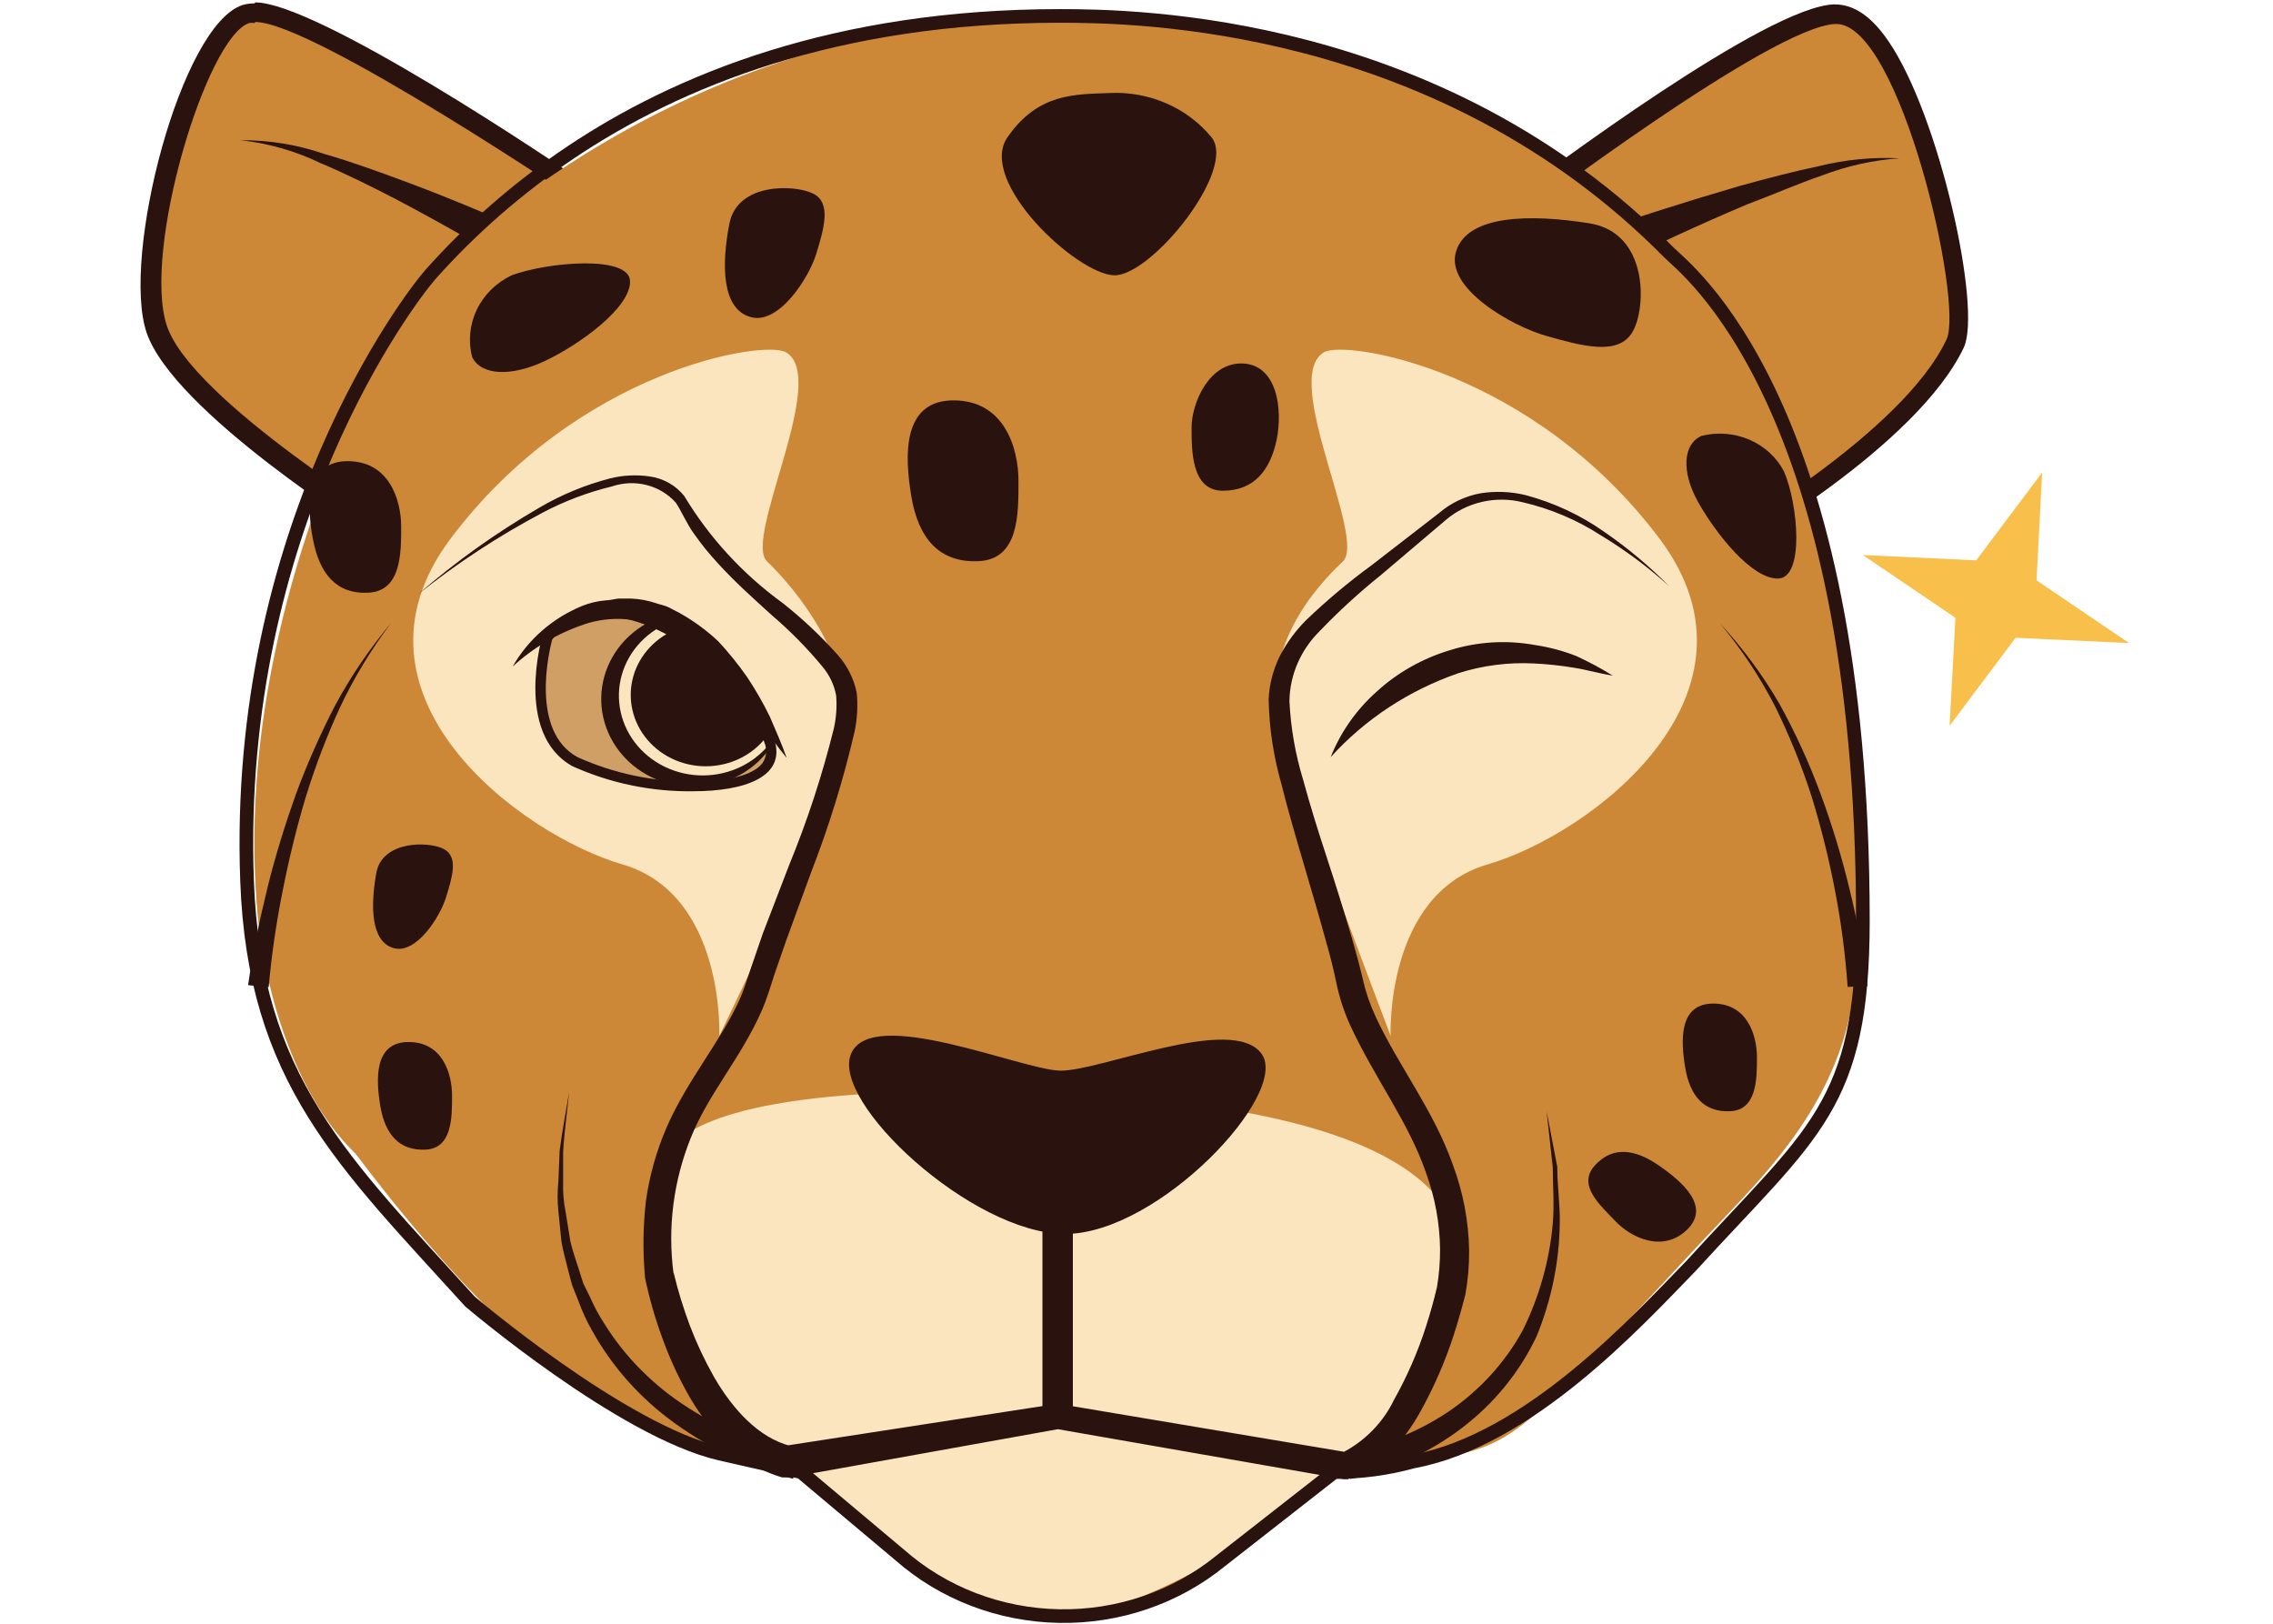 <svg width="105" height="75" viewBox="0 0 146 119" fill="none" xmlns="http://www.w3.org/2000/svg">
<path d="M48.417 107.873L55.651 113.951C58.834 116.752 62.987 118.344 67.322 118.424C71.657 118.503 75.872 117.065 79.166 114.382L87.487 107.873L65.392 50.232L48.417 107.873Z" fill="#CC8837"/>
<path d="M100.022 15.837L100.551 15.449C102.469 14.012 119.414 1.196 124.216 1.082C125.44 1.082 126.527 1.872 127.614 3.467C131.163 8.667 134.32 22.546 133.066 25.204C129.789 32.201 116.922 39.571 116.454 39.83L115.819 40.189L100.022 15.837Z" fill="#CC8837"/>
<path d="M124.291 1.758C128.958 1.758 133.655 22.174 132.371 24.875C129.154 31.742 115.985 39.242 115.985 39.242L101.019 16.01C101.019 16.01 119.549 1.916 124.231 1.758H124.291ZM124.231 0.321H124.125C119.187 0.479 103.178 12.476 99.962 14.875L98.919 15.68L99.614 16.757L114.581 39.917L115.366 41.124L116.634 40.406C117.193 40.09 130.227 32.662 133.64 25.464C134.969 22.59 131.858 8.496 128.127 3.037C126.889 1.212 125.59 0.321 124.171 0.321H124.231Z" fill="#2A130F"/>
<path d="M18.454 39.241C17.76 38.853 3.111 29.745 1.223 24.07C-0.665 18.395 3.926 2.203 7.792 0.981C7.993 0.922 8.202 0.892 8.411 0.895C12.746 0.895 30.914 13.093 32.968 14.487L33.527 14.86L19.134 39.687L18.454 39.241Z" fill="#CC8837"/>
<path d="M8.412 1.613C12.64 1.613 32.575 15.076 32.575 15.076L18.983 38.638C18.983 38.638 3.76 29.342 1.933 23.883C0.105 18.423 4.832 2.691 7.974 1.685C8.099 1.669 8.226 1.669 8.351 1.685L8.412 1.613ZM8.351 0.249C8.06 0.247 7.77 0.286 7.49 0.364C2.96 1.8 -1.42 18.797 0.438 24.357C2.371 30.104 16.386 38.94 17.971 39.917L19.346 40.75L20.116 39.414L33.799 15.837L34.448 14.716L33.346 13.969C30.023 11.613 12.897 0.177 8.412 0.177L8.351 0.249Z" fill="#2A130F"/>
<path d="M106.607 18.524C106.607 18.524 124.035 11.053 128.928 11.599L106.607 18.524Z" fill="#CC8837"/>
<path d="M105.988 17.217C109.718 15.895 113.539 14.702 117.269 13.611C119.172 13.093 121.09 12.576 123.023 12.174C124.949 11.697 126.941 11.503 128.928 11.599C126.973 11.738 125.052 12.165 123.235 12.863C121.392 13.496 119.58 14.3 117.798 14.961C114.219 16.47 110.67 18.122 107.226 19.831L105.988 17.217Z" fill="#2A130F"/>
<path d="M30.038 19.371C30.038 19.371 12.142 9.745 7.264 10.277L30.038 19.371Z" fill="#CC8837"/>
<path d="M29.298 20.622C25.84 18.524 22.291 16.484 18.727 14.602C16.914 13.668 15.087 12.749 13.199 11.958C11.363 11.067 9.373 10.498 7.324 10.277C9.42 10.261 11.502 10.601 13.471 11.283C15.479 11.858 17.428 12.576 19.376 13.295C23.257 14.731 27.063 16.384 30.839 18.122L29.298 20.622Z" fill="#2A130F"/>
<path d="M15.752 84.541C30.28 103.793 40.202 107.443 47.361 107.112C54.519 106.782 67.22 100.862 67.22 100.862C67.22 100.862 71.087 102.428 76.282 103.994C84.845 106.566 89.164 107.687 93.272 107.112C100.823 106.049 100.264 106.178 114.415 91.007C119.339 85.748 125.863 79.915 125.863 69.082C125.878 51.741 124.987 32.503 112.996 19.573C96.942 2.203 74.349 1.154 67.386 1.168C41.033 1.24 24.33 17.073 21.234 20.119C19.724 21.799 6.373 43.48 8.593 67.142C8.94 70.878 10.647 79.628 15.752 84.541Z" fill="#CC8837"/>
<path d="M37.725 90.432C39.658 89.081 28.513 78.608 67.22 80.13C101.019 81.467 96.338 93.061 96.338 93.061C96.338 93.061 95.477 107.241 87.487 107.098C83.878 112.6 71.796 118.592 67.96 118.419C64.077 117.979 60.334 116.773 56.968 114.878C53.603 112.983 50.691 110.441 48.418 107.414C48.418 107.414 38.45 108.721 37.725 90.432Z" fill="#FAE5BF"/>
<path d="M67.22 103.794V86.97" stroke="#2A130F" stroke-width="2.23" stroke-miterlimit="10"/>
<path d="M52.087 77.214C53.597 73.694 64.486 78.363 67.356 78.464C70.225 78.564 79.996 74.297 82.156 77.214C84.316 80.13 74.605 90.432 67.779 90.432C60.952 90.432 50.532 80.734 52.087 77.214Z" fill="#2A130F"/>
<path d="M42.422 75.907C42.422 75.907 42.86 65.548 35.324 63.35C27.788 61.151 14.181 50.922 22.698 39.514C32.001 27.101 45.714 24.874 47.315 25.822C50.502 27.719 44.144 39.471 45.926 41.152C47.708 42.833 53.386 49.212 51.287 55.663C49.188 62.114 42.422 75.907 42.422 75.907Z" fill="#FAE5BF"/>
<path d="M91.626 75.907C91.626 75.907 91.203 65.548 98.739 63.35C106.275 61.151 119.882 50.922 111.364 39.514C102.046 27.101 88.333 24.874 86.732 25.822C83.561 27.719 89.904 39.471 88.122 41.152C86.34 42.833 81.613 47.747 83.712 54.212C85.811 60.677 91.626 75.907 91.626 75.907Z" fill="#FAE5BF"/>
<path d="M112.044 42.962C110.508 41.571 108.834 40.325 107.045 39.241C105.305 38.112 103.366 37.289 101.321 36.813C100.341 36.566 99.311 36.555 98.325 36.781C97.339 37.007 96.428 37.462 95.673 38.106L90.915 42.143C89.311 43.431 87.797 44.818 86.385 46.295C85.013 47.67 84.236 49.486 84.21 51.381C84.303 53.328 84.638 55.257 85.207 57.128C85.735 59.068 86.339 60.993 86.959 62.875C87.578 64.757 88.197 66.74 88.771 68.694C89.058 69.685 89.33 70.677 89.571 71.682C89.775 72.615 90.078 73.525 90.477 74.398C92.109 77.99 94.782 81.352 96.186 85.36C96.938 87.368 97.341 89.479 97.379 91.61C97.391 92.698 97.3 93.784 97.107 94.857C96.851 95.877 96.564 96.868 96.246 97.859C95.601 99.847 94.757 101.772 93.724 103.606C93.178 104.569 92.52 105.471 91.761 106.293C90.939 107.185 89.903 107.875 88.741 108.304L88.499 108.405H88.212L67.069 104.713H67.401L47.572 108.276H47.285H47.028C45.394 107.793 43.924 106.905 42.769 105.704C41.678 104.589 40.753 103.337 40.02 101.983C39.297 100.677 38.686 99.317 38.193 97.917C37.68 96.509 37.272 95.069 36.97 93.607V93.52C36.806 91.684 36.832 89.836 37.045 88.004C37.305 86.158 37.813 84.353 38.556 82.63C40.066 79.168 42.497 76.352 43.887 73.306C44.234 72.544 44.461 71.754 44.763 70.878L45.608 68.421L47.526 63.435C48.872 60.161 49.972 56.801 50.819 53.378C50.996 52.586 51.052 51.773 50.985 50.965C50.842 50.204 50.505 49.489 50.003 48.882C48.882 47.522 47.639 46.258 46.288 45.103C44.944 43.882 43.57 42.66 42.331 41.296C41.702 40.621 41.121 39.905 40.594 39.155C40.051 38.422 39.658 37.474 39.235 36.842C38.676 36.212 37.928 35.76 37.091 35.547C36.254 35.334 35.368 35.37 34.553 35.649C32.777 36.08 31.066 36.727 29.464 37.575C26.218 39.293 23.154 41.304 20.312 43.58C23.064 41.185 26.053 39.049 29.238 37.201C30.848 36.256 32.592 35.535 34.418 35.06C35.364 34.825 36.35 34.776 37.317 34.916C38.328 35.06 39.24 35.576 39.854 36.353C41.69 39.406 44.149 42.079 47.088 44.212C48.552 45.372 49.906 46.651 51.136 48.034C51.825 48.825 52.293 49.769 52.495 50.778C52.588 51.738 52.532 52.707 52.329 53.651C51.516 57.151 50.451 60.593 49.142 63.953L47.315 68.953L46.454 71.438C46.197 72.243 45.925 73.162 45.548 74.038C44.038 77.487 41.591 80.216 40.338 83.377C39.057 86.55 38.621 89.976 39.069 93.348V93.248C39.388 94.582 39.791 95.896 40.277 97.184C40.765 98.463 41.351 99.707 42.029 100.905C43.373 103.233 45.276 105.374 47.662 105.977H47.119L67.054 102.902H67.22H67.386L88.62 106.465H88.091C89.755 105.599 91.08 104.243 91.867 102.601C92.836 100.878 93.625 99.068 94.223 97.198C94.525 96.265 94.797 95.302 95.023 94.325C95.178 93.408 95.254 92.481 95.25 91.552C95.227 89.633 94.875 87.731 94.208 85.92C92.939 82.228 90.432 78.981 88.65 75.116C88.207 74.132 87.873 73.106 87.653 72.056C87.457 71.093 87.215 70.116 86.944 69.182C86.415 67.243 85.841 65.303 85.267 63.349C84.693 61.395 84.119 59.456 83.621 57.459C83.043 55.444 82.729 53.369 82.685 51.281C82.729 50.176 83.007 49.092 83.5 48.091C83.996 47.128 84.643 46.241 85.418 45.462C86.931 44.01 88.546 42.656 90.251 41.41L95.189 37.589C96.041 36.858 97.085 36.362 98.21 36.152C99.305 35.979 100.426 36.023 101.502 36.281C103.581 36.835 105.536 37.745 107.271 38.968C108.992 40.151 110.591 41.489 112.044 42.962Z" fill="#2A130F"/>
<path d="M71.101 6.814C68.474 6.915 65.8 6.814 63.55 10.047C61.3 13.279 68.625 20.104 71.358 20.176C74.092 20.247 80.419 12.389 78.486 10.047C77.614 8.988 76.489 8.143 75.205 7.581C73.92 7.019 72.514 6.756 71.101 6.814Z" fill="#2A130F"/>
<path d="M59.593 29.342C55.848 29.342 55.983 33.322 56.497 36.382C57.011 39.442 58.536 41.281 61.466 41.123C64.395 40.965 64.35 37.646 64.35 35.247C64.35 32.847 63.323 29.342 59.593 29.342Z" fill="#2A130F"/>
<path d="M19.648 76.366C17.141 76.366 17.231 79.024 17.579 81.078C17.926 83.133 18.968 84.354 20.901 84.253C22.834 84.153 22.834 81.926 22.834 80.317C22.834 78.708 22.155 76.366 19.648 76.366Z" fill="#2A130F"/>
<path d="M115.275 73.55C112.768 73.55 112.874 76.208 113.222 78.262C113.569 80.317 114.596 81.538 116.529 81.437C118.462 81.337 118.477 79.11 118.477 77.501C118.477 75.892 117.782 73.55 115.275 73.55Z" fill="#2A130F"/>
<path d="M113.328 90.145C115.11 88.449 113.056 86.639 111.289 85.418C109.522 84.197 107.891 83.981 106.592 85.418C105.293 86.855 106.954 88.291 108.102 89.498C109.25 90.705 111.561 91.826 113.328 90.145Z" fill="#2A130F"/>
<path d="M15.177 33.796C12.157 33.796 12.157 37.057 12.64 39.543C13.123 42.028 14.332 43.566 16.718 43.436C19.104 43.307 19.104 40.563 19.104 38.609C19.104 36.655 18.243 33.796 15.177 33.796Z" fill="#2A130F"/>
<path d="M80.827 26.641C83.319 26.77 83.727 30.003 83.274 32.215C82.821 34.428 81.628 35.965 79.332 35.965C77.037 35.965 77.037 33.092 77.037 31.324C77.037 29.557 78.32 26.511 80.827 26.641Z" fill="#2A130F"/>
<path d="M35.882 20.636C35.882 18.668 29.841 19.199 27.199 20.176C26.071 20.715 25.17 21.604 24.646 22.696C24.121 23.788 24.004 25.018 24.314 26.181C24.979 27.532 27.199 27.618 29.675 26.44C32.152 25.262 35.882 22.59 35.882 20.636Z" fill="#2A130F"/>
<path d="M120.002 42.402C121.966 42.402 121.513 37 120.455 34.543C119.916 33.516 119.021 32.696 117.92 32.222C116.82 31.749 115.582 31.65 114.415 31.943C113.07 32.532 112.904 34.543 114.158 36.785C115.411 39.026 118.039 42.402 120.002 42.402Z" fill="#2A130F"/>
<path d="M96.428 18.409C97.273 15.722 101.91 15.679 106.214 16.369C110.518 17.058 110.397 22.547 109.355 24.328C108.313 26.11 105.64 25.348 103.073 24.63C100.505 23.912 95.567 21.096 96.428 18.409Z" fill="#2A130F"/>
<path d="M44.672 23.222C42.603 22.619 42.573 19.386 43.162 16.383C43.751 13.38 47.919 13.51 49.293 14.185C50.668 14.86 50.079 16.785 49.535 18.581C48.991 20.377 46.741 23.883 44.672 23.222Z" fill="#2A130F"/>
<path d="M18.546 69.484C16.869 68.996 16.854 66.395 17.277 63.996C17.7 61.597 21.098 61.64 22.215 62.215C23.333 62.789 22.835 64.312 22.397 65.749C21.959 67.186 20.207 69.958 18.546 69.484Z" fill="#2A130F"/>
<path d="M87.231 55.491C87.955 53.661 89.112 52.014 90.613 50.678C92.136 49.286 93.976 48.249 95.99 47.646C97.997 47.022 100.138 46.893 102.212 47.273C103.248 47.427 104.262 47.697 105.232 48.077C106.155 48.501 107.048 48.981 107.906 49.514C106.894 49.356 105.957 49.069 104.991 48.925C104.042 48.769 103.083 48.668 102.121 48.623C100.243 48.527 98.362 48.771 96.579 49.341C92.961 50.596 89.742 52.713 87.231 55.491Z" fill="#2A130F"/>
<path d="M29.842 46.324C29.842 46.324 27.546 53.623 31.851 55.965C36.155 58.307 47.436 59.442 46.168 54.212C44.944 49.428 33.678 40.721 29.842 46.324Z" fill="#CF9F66"/>
<path d="M46.454 54.212C45.693 52.265 44.535 50.48 43.048 48.958C41.56 47.437 39.772 46.21 37.786 45.347C36.805 45.762 35.941 46.392 35.267 47.187C34.593 47.981 34.127 48.917 33.908 49.917C33.689 50.917 33.723 51.952 34.008 52.936C34.292 53.921 34.819 54.827 35.545 55.58C36.27 56.333 37.173 56.91 38.18 57.265C39.187 57.62 40.267 57.742 41.333 57.621C42.399 57.5 43.42 57.139 44.31 56.569C45.2 55.999 45.935 55.235 46.454 54.341C46.454 54.341 46.454 54.255 46.454 54.212Z" fill="#2A130F"/>
<path d="M46.591 53.666C45.189 50.104 42.359 47.215 38.722 45.635C37.829 46.011 37.042 46.584 36.428 47.307C35.814 48.03 35.39 48.881 35.191 49.791C34.992 50.701 35.024 51.643 35.284 52.539C35.544 53.435 36.025 54.259 36.687 54.943C37.348 55.627 38.172 56.151 39.089 56.471C40.006 56.792 40.99 56.9 41.96 56.786C42.93 56.672 43.857 56.341 44.665 55.818C45.473 55.295 46.138 54.597 46.606 53.781C46.606 53.781 46.606 53.709 46.591 53.666Z" fill="#FAE5BF"/>
<path d="M46.228 53.336C44.966 50.154 42.437 47.573 39.19 46.152C38.393 46.489 37.692 47.003 37.145 47.649C36.598 48.295 36.22 49.056 36.043 49.869C35.867 50.681 35.895 51.522 36.128 52.322C36.36 53.122 36.789 53.858 37.379 54.468C37.97 55.079 38.704 55.548 39.523 55.835C40.341 56.123 41.219 56.221 42.085 56.121C42.951 56.022 43.78 55.728 44.503 55.263C45.226 54.799 45.822 54.177 46.243 53.45C46.246 53.411 46.241 53.372 46.228 53.336Z" fill="#2A130F"/>
<path d="M33.829 45.146C38.36 45.146 44.204 49.743 45.73 54.427C45.834 54.672 45.875 54.936 45.849 55.199C45.822 55.462 45.73 55.714 45.578 55.936C44.914 56.798 43.056 57.286 40.504 57.286C37.575 57.296 34.68 56.683 32.032 55.49C28.543 53.594 29.948 47.703 30.174 46.87C30.576 46.307 31.123 45.852 31.763 45.547C32.403 45.243 33.114 45.1 33.829 45.131V45.146ZM33.829 44.413C32.967 44.38 32.111 44.561 31.346 44.939C30.58 45.317 29.932 45.879 29.464 46.568C29.464 46.568 27.335 53.752 31.654 56.151C34.417 57.401 37.445 58.03 40.504 57.99C44.234 57.99 47.346 56.956 46.455 54.197C44.793 49.126 38.571 44.413 33.829 44.413Z" fill="#2A130F"/>
<path d="M27.274 48.853C28.397 46.875 30.183 45.312 32.349 44.414C32.911 44.187 33.507 44.047 34.116 43.997C34.418 43.997 34.72 43.896 35.037 43.868H35.973C36.597 43.896 37.213 44.012 37.801 44.212C38.088 44.313 38.405 44.37 38.692 44.5L39.492 44.916C40.531 45.495 41.49 46.195 42.346 47C43.12 47.833 43.832 48.716 44.476 49.643C45.089 50.566 45.639 51.526 46.122 52.517C46.56 53.523 46.998 54.528 47.361 55.548C46.651 54.686 46.032 53.795 45.397 52.919C44.763 52.043 44.023 51.181 43.434 50.347C42.845 49.514 41.924 48.839 41.244 48.063C40.461 47.398 39.605 46.815 38.692 46.325C37.821 45.837 36.854 45.526 35.851 45.409C34.848 45.293 33.831 45.375 32.862 45.649C30.767 46.297 28.855 47.393 27.274 48.853Z" fill="#2A130F"/>
<path d="M125.123 72.329C124.957 69.968 124.65 67.617 124.201 65.289C123.756 62.953 123.181 60.642 122.48 58.364C121.745 56.089 120.841 53.866 119.776 51.712C118.67 49.569 117.323 47.546 115.759 45.678C117.426 47.483 118.884 49.453 120.109 51.554C121.283 53.679 122.293 55.883 123.129 58.148C123.971 60.422 124.677 62.739 125.244 65.088C125.834 67.456 126.278 69.854 126.573 72.272L125.123 72.329Z" fill="#2A130F"/>
<path d="M7.883 72.2C8.23 69.801 8.713 67.473 9.287 65.131C9.861 62.789 10.571 60.505 11.371 58.249C12.202 55.997 13.176 53.795 14.286 51.655C15.433 49.534 16.799 47.527 18.364 45.664C16.907 47.589 15.657 49.649 14.634 51.813C13.638 53.976 12.791 56.198 12.096 58.465C11.417 60.735 10.858 63.048 10.405 65.361C9.942 67.671 9.604 70.001 9.393 72.344L7.883 72.2Z" fill="#2A130F"/>
<path d="M126.24 67.487C126.24 29.342 113.162 19.659 112.044 18.524C95.22 1.455 72.96 1.168 67.387 1.168C50.955 1.168 39.372 5.895 31.443 11.225C27.66 13.774 24.23 16.767 21.234 20.133C19.724 21.857 6.842 38.666 7.808 64.556C8.337 79.125 14.876 85.159 24.149 95.388C24.149 95.388 35.279 104.871 42.483 106.537L48.418 107.888L55.652 113.965C58.835 116.767 62.988 118.359 67.323 118.438C71.658 118.518 75.873 117.079 79.166 114.396L87.488 107.888C89.445 107.893 91.393 107.631 93.272 107.112C101.775 105.546 109.718 96.811 113.675 92.745C122.571 82.989 126.24 81.05 126.24 67.487Z" stroke="#2A130F" stroke-miterlimit="10"/>
<path d="M88.303 106.437C91.021 105.993 93.601 104.977 95.854 103.463C98.141 101.913 100.009 99.87 101.306 97.501C102.526 95.036 103.272 92.385 103.511 89.67C103.632 88.234 103.511 86.926 103.511 85.561L103.058 81.438L103.843 85.533C103.843 86.969 104.054 88.305 104.024 89.699C103.98 92.513 103.408 95.296 102.333 97.917C101.095 100.546 99.216 102.856 96.851 104.655C94.451 106.478 91.647 107.755 88.65 108.391L88.303 106.437Z" fill="#2A130F"/>
<path d="M47.828 108.377C44.711 107.563 41.784 106.193 39.205 104.34C36.641 102.506 34.541 100.149 33.058 97.443C32.68 96.781 32.362 96.089 32.107 95.374L31.669 94.283C31.548 93.923 31.473 93.564 31.367 93.191C31.201 92.458 30.974 91.754 30.853 91.007L30.627 88.78C30.551 88.044 30.551 87.303 30.627 86.567L30.718 84.34C30.899 82.904 31.186 81.467 31.412 80.03C31.276 81.467 31.065 82.904 30.974 84.427V86.625C30.951 87.357 31.012 88.089 31.155 88.809L31.503 90.964C31.669 91.668 31.926 92.4 32.137 93.061C32.243 93.406 32.349 93.751 32.469 94.096L32.953 95.073C33.24 95.735 33.584 96.374 33.98 96.984C35.514 99.456 37.615 101.568 40.126 103.162C42.592 104.749 45.348 105.884 48.251 106.509L47.828 108.377Z" fill="#2A130F"/>
<path d="M126.24 40.678L134.547 41.066L139.379 34.629L138.971 42.531L145.752 47.129L137.431 46.741L132.598 53.192L133.021 45.276L126.24 40.678Z" fill="#F9BF4B"/>
</svg>

